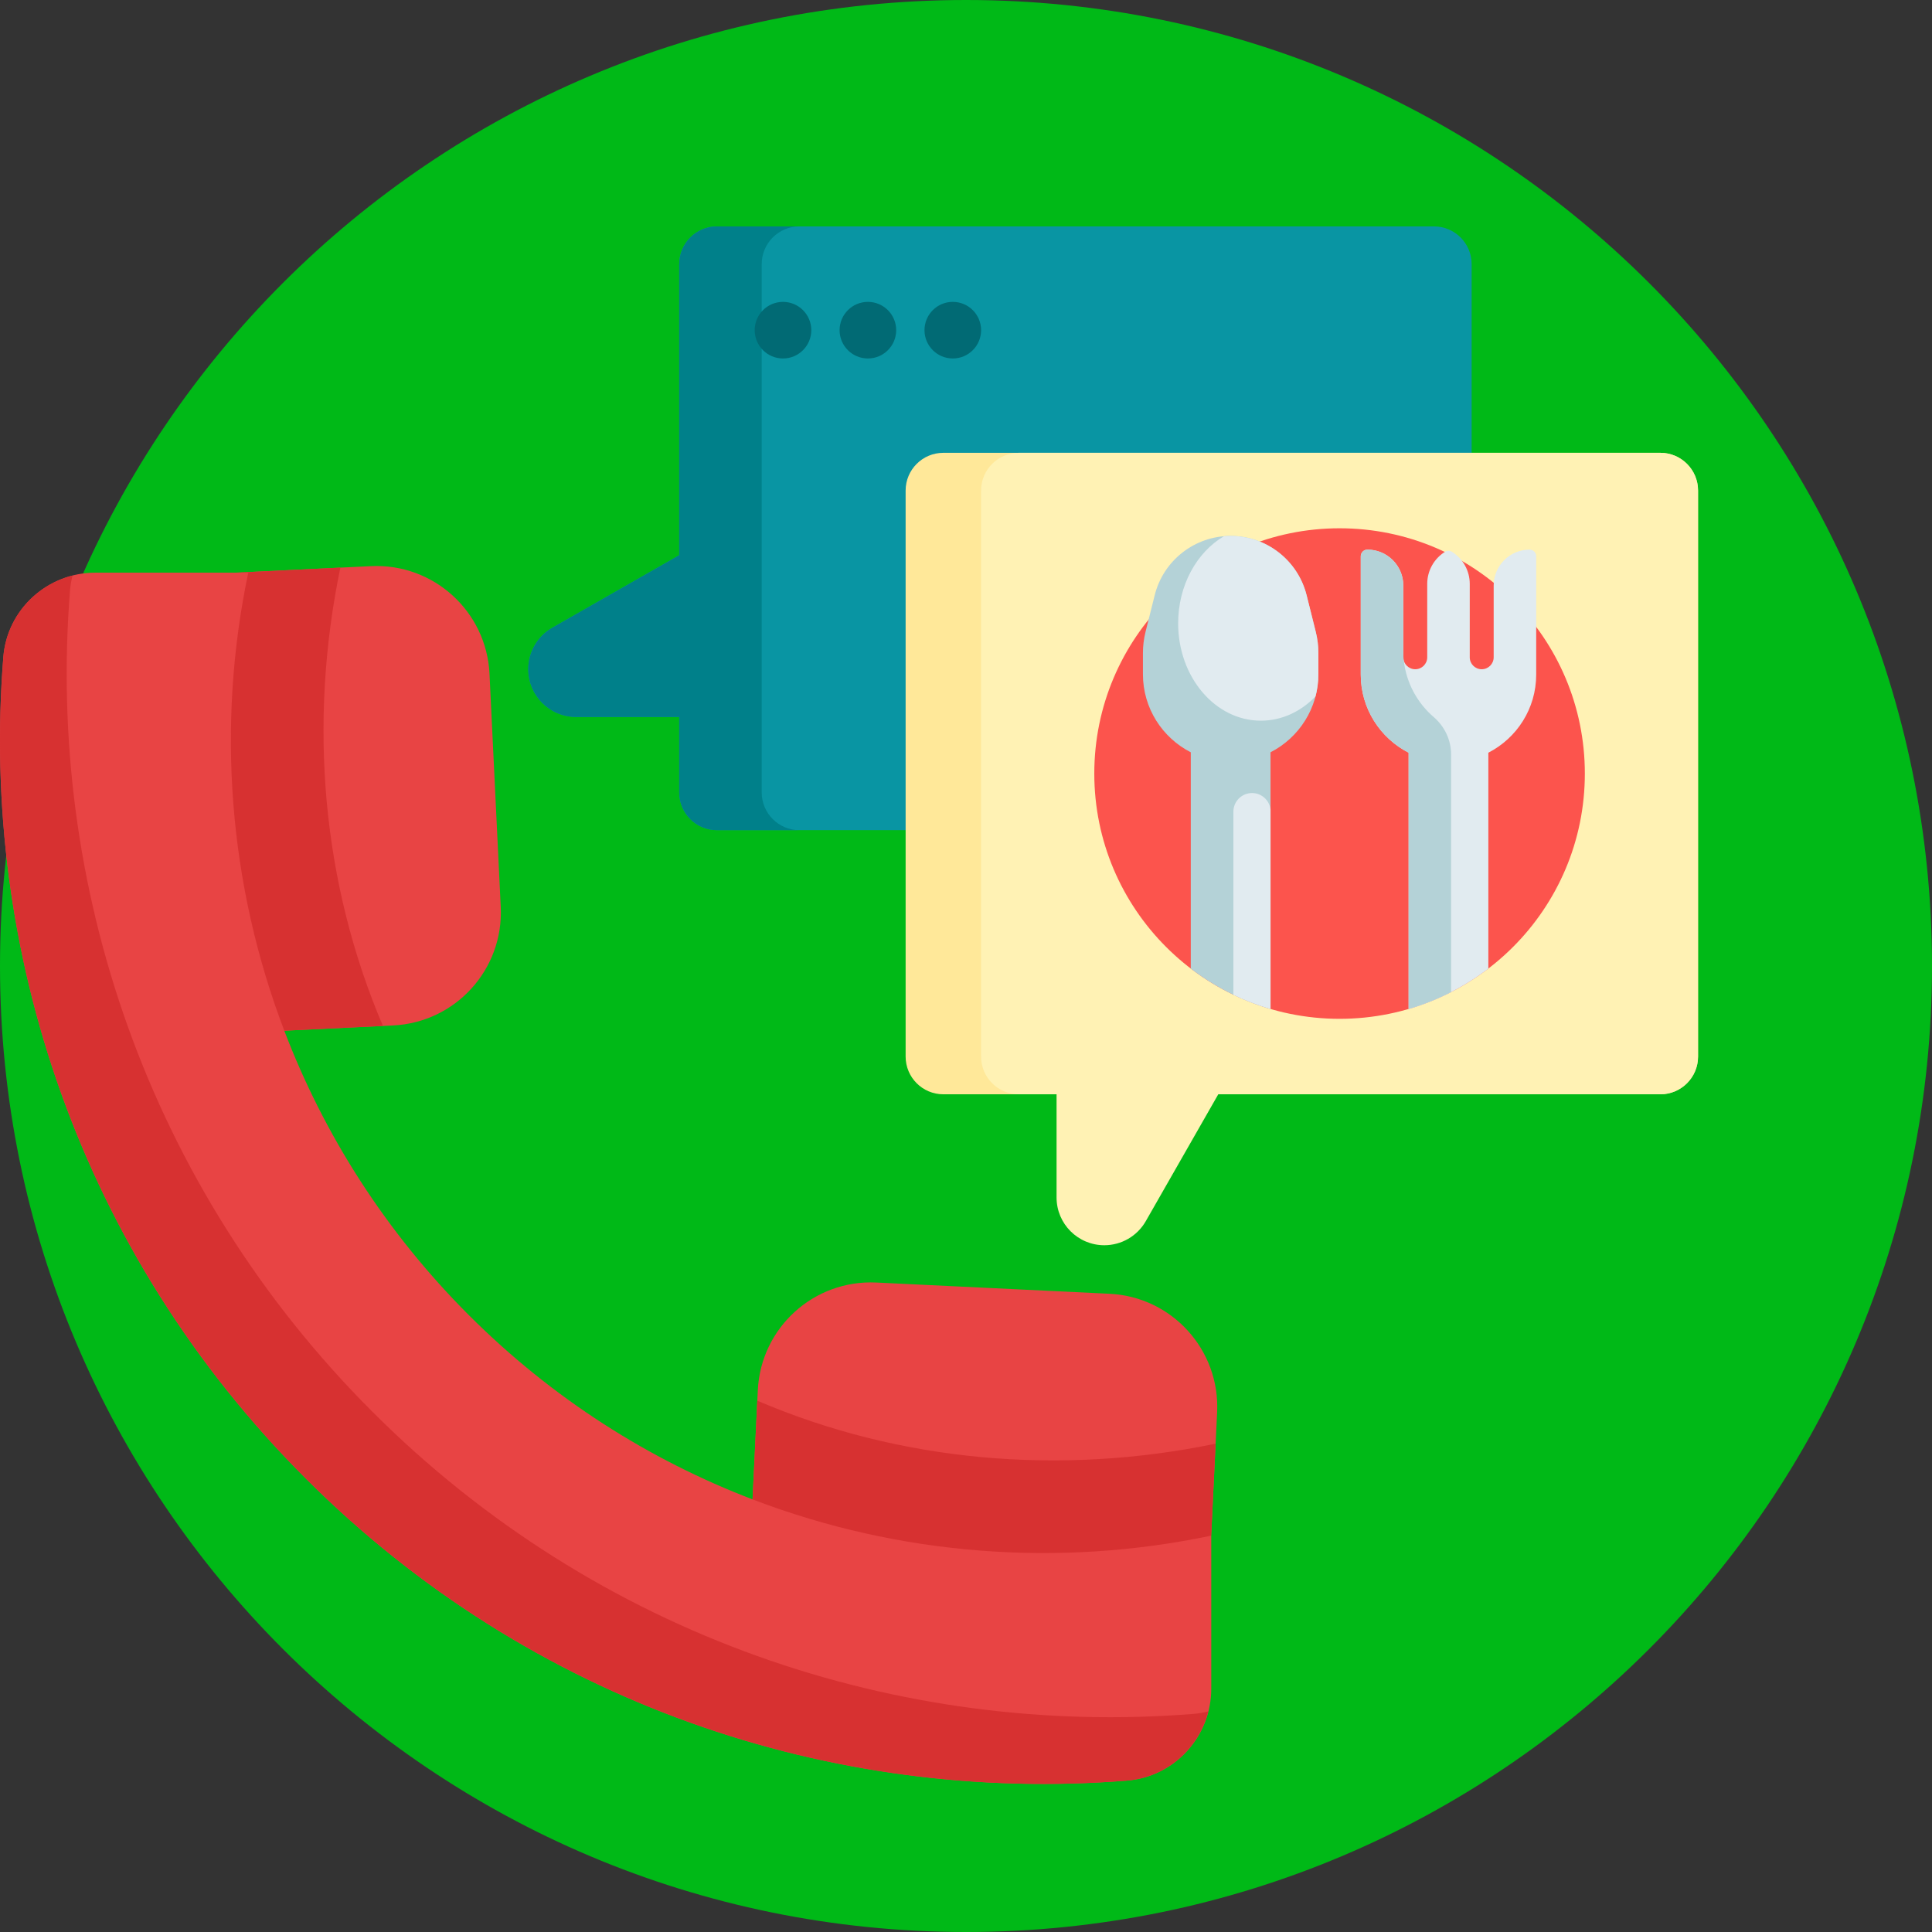 <svg height="512pt" viewBox="0 0 512 512" width="512pt" xmlns="http://www.w3.org/2000/svg"><rect x="0" y="0" width="512" height="512" fill="#333333" stroke="none"/><path d="m512 256c0 141.387-114.613 256-256 256s-256-114.613-256-256 114.613-256 256-256 256 114.613 256 256zm0 0" fill="#00B917"/><path d="m322.551 374.27-1.578 32.695c.012 0 .02 0 .027-.004v40.531c0 12.699-9.703 23.375-22.363 24.387-77.949 6.219-158.027-20.477-217.652-80.102-59.629-59.625-86.32-139.707-80.102-217.656 1.008-12.656 11.684-22.363 24.383-22.363h37.285l35.766-1.723c16.547-.797 30.609 11.973 31.406 28.52l2.977 61.793c.797 16.547-11.973 30.609-28.52 31.406l-28.84 1.391c10.48 27.469 26.766 53.234 48.902 75.371 22.09 22.086 47.789 38.355 75.191 48.836l1.395-28.945c.797-16.551 14.859-29.32 31.41-28.523l61.789 2.977c16.547.797 29.32 14.859 28.523 31.41zm0 0" fill="#e84444"/><path d="m322.148 382.594-1.176 24.371c-40.355 8.473-82.664 5.258-121.539-9.613l1.262-26.152c37.789 16.18 80.258 19.906 121.453 11.395zm-246.809-109.449 26.145-1.258c-16.141-37.805-19.832-80.27-11.281-121.461l-27.652 1.332h3.246c-8.465 40.301-5.273 82.555 9.543 121.387zm23.32 100.953c-59.629-59.625-86.32-139.707-80.102-217.652.109-1.344.344-2.641.66-3.91-9.887 2.512-17.492 11.008-18.336 21.586-6.219 77.949 20.473 158.027 80.102 217.652 59.625 59.629 139.703 86.32 217.652 80.105 10.582-.848 19.074-8.453 21.586-18.34-1.27.316-2.566.555-3.906.66-77.949 6.219-158.031-20.473-217.656-80.102zm0 0" fill="#d73131"/><path d="m390 70v140c0 5.523-4.477 10-10 10h-190c-5.523 0-10-4.477-10-10v-20h-27.344c-6.988 0-12.656-5.664-12.656-12.656 0-4.543 2.434-8.734 6.379-10.988l33.621-19.211v-77.145c0-5.523 4.477-10 10-10h190c5.523 0 10 4.477 10 10zm0 0" fill="#0995a3"/><path d="m211.859 220h-21.859c-5.523 0-10-4.477-10-10v-20h-27.344c-6.988 0-12.656-5.664-12.656-12.656 0-4.543 2.434-8.734 6.379-10.988l33.621-19.211v-77.145c0-5.523 4.477-10 10-10h21.859c-5.523 0-10 4.477-10 10v140c0 5.523 4.477 10 10 10zm0 0" fill="#00808a"/><path d="m215 87.5c0 4.141-3.359 7.5-7.5 7.5s-7.5-3.359-7.5-7.5 3.359-7.5 7.5-7.5 7.5 3.359 7.5 7.5zm15-7.5c-4.141 0-7.5 3.359-7.5 7.5s3.359 7.5 7.5 7.5 7.5-3.359 7.5-7.5-3.359-7.5-7.5-7.5zm22.5 0c-4.141 0-7.5 3.359-7.5 7.5s3.359 7.5 7.5 7.5 7.5-3.359 7.5-7.5-3.359-7.5-7.5-7.5zm0 0" fill="#016a74"/><path d="m450 130v150c0 5.523-4.477 10-10 10h-190c-5.523 0-10-4.477-10-10v-150c0-5.523 4.477-10 10-10h190c5.523 0 10 4.477 10 10zm0 0" fill="#ffe899"/><path d="m450 130v150c0 5.523-4.477 10-10 10h-117.145l-19.211 33.621c-2.254 3.945-6.449 6.379-10.988 6.379-6.988 0-12.656-5.664-12.656-12.656v-27.344h-10c-5.523 0-10-4.477-10-10v-150c0-5.523 4.477-10 10-10h170c5.523 0 10 4.477 10 10zm0 0" fill="#fff2b4"/><path d="m420 205c0 35.898-29.102 65-65 65s-65-29.102-65-65 29.102-65 65-65 65 29.102 65 65zm0 0" fill="#fc544d"/><path d="m407.109 147.418v31.348c0 9.035-5.152 16.855-12.68 20.707v57.219c-6.25 4.777-13.391 8.441-21.133 10.707v-67.93c-7.523-3.848-12.68-11.672-12.68-20.703v-31.348c0-.973.789-1.762 1.762-1.762 5.254 0 9.512 4.258 9.512 9.512v19.02c0 1.75 1.418 3.168 3.168 3.168s3.172-1.418 3.172-3.168v-19.465c0-3.449 1.777-6.652 4.699-8.484.574-.355 1.297-.355 1.867 0 2.926 1.828 4.703 5.035 4.703 8.484v19.465c0 1.75 1.418 3.168 3.172 3.168 1.75 0 3.168-1.418 3.168-3.168v-19.02c0-5.254 4.258-9.512 9.512-9.512.973 0 1.758.789 1.758 1.762zm0 0" fill="#e1ebf0"/><path d="m384.551 199.906v63.012c-3.574 1.828-7.336 3.336-11.254 4.48v-67.926c-7.523-3.852-12.68-11.672-12.68-20.707v-31.348c0-.973.789-1.762 1.762-1.762 5.059 0 9.191 3.949 9.488 8.93v16.434s.008 2.027.02 2.332c0 0 .051 1.461.137 1.754.684 5.961 3.625 11.234 7.949 14.949 2.879 2.477 4.578 6.055 4.578 9.852zm-38.285-42.16c-2.309-9.234-10.609-15.719-20.129-15.719-9.523 0-17.824 6.48-20.133 15.719l-2.422 9.684c-.461 1.844-.695 3.738-.695 5.641v5.59c0 9.031 5.156 16.855 12.68 20.703v57.328c6.25 4.777 13.395 8.441 21.133 10.707v-68.035c7.527-3.848 12.684-11.672 12.684-20.703v-5.594c0-1.898-.234-3.793-.695-5.637zm0 0" fill="#b4d2d7"/><path d="m349.383 173.07v5.59c0 2.039-.266 4.012-.758 5.898-3.859 4-8.926 6.43-14.477 6.43-12.109 0-21.926-11.551-21.926-25.801 0-10.105 4.941-18.848 12.133-23.082.586-.051 1.18-.074 1.781-.074 9.52 0 17.82 6.48 20.133 15.719l2.418 9.684c.461 1.84.695 3.734.695 5.637zm-17.582 37.094c-2.73 0-4.941 2.211-4.941 4.941v48.531c3.148 1.516 6.441 2.766 9.844 3.762v-52.887c-.297-2.449-2.375-4.348-4.902-4.348zm0 0" fill="#e1ebf0"/></svg>
